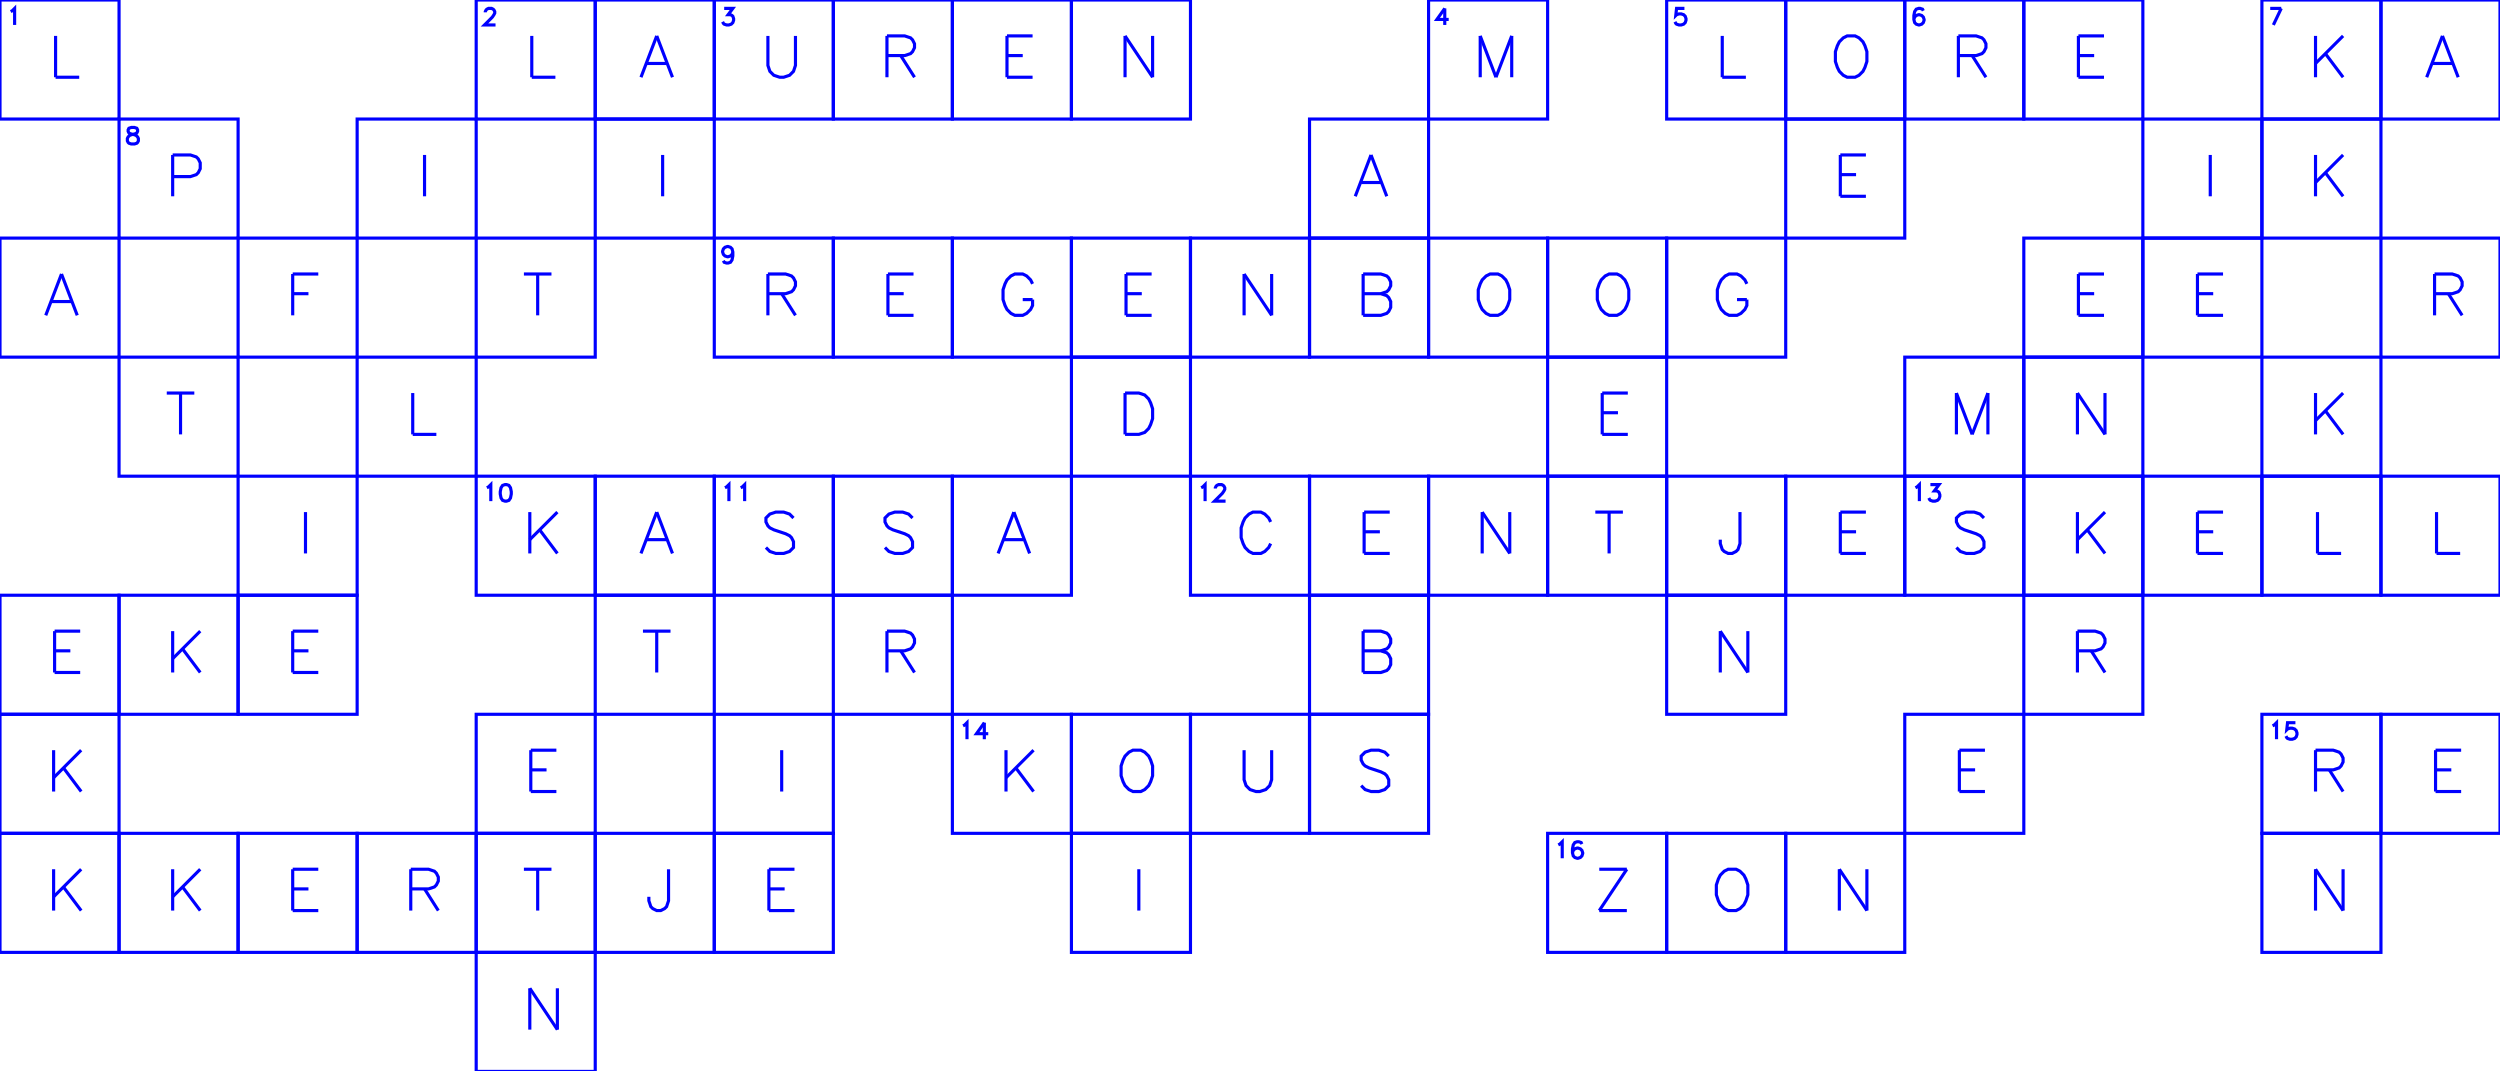 <?xml version="1.0" encoding="utf-8" ?>
<svg xmlns="http://www.w3.org/2000/svg" xmlns:cc="http://creativecommons.org/ns" xmlns:dc="http://purl.org/dc/elements/1.1/" xmlns:ev="http://www.w3.org/2001/xml-events" xmlns:inkscape="http://www.inkscape.org/namespaces/inkscape" xmlns:rdf="http://www.w3.org/1999/02/22-rdf-syntax-ns" xmlns:sodipodi="http://sodipodi.sourceforge.net/DTD/sodipodi-0.dtd" xmlns:xlink="http://www.w3.org/1999/xlink" baseProfile="tiny" height="9.0cm" version="1.2" viewBox="0 0 793.701 340.157" width="21.0cm">
  <defs/>
  <g fill="none" id="layer1" inkscape:groupmode="layer" inkscape:label="1" stroke="#0000ff" style="display:inline">
    <polygon points="0.0,0.0 0.0,37.795 37.795,37.795 37.795,0.0"/>
    <polyline points="3.39,3.669 3.89,3.419 4.64,2.669 4.64,7.919"/>
    <line x1="17.648" x2="17.648" y1="11.398" y2="24.523"/>
    <line x1="17.648" x2="25.148" y1="24.523" y2="24.523"/>
    <polygon points="37.795,0.0 37.795,0.0 37.795,0.0 37.795,0.0"/>
    <polygon points="75.591,0.0 75.591,0.0 75.591,0.0 75.591,0.0"/>
    <polygon points="113.386,0.0 113.386,0.0 113.386,0.0 113.386,0.0"/>
    <polygon points="151.181,0.0 151.181,37.795 188.976,37.795 188.976,0.0"/>
    <polyline points="154.071,3.919 154.071,3.669 154.321,3.169 154.571,2.919 155.071,2.669 156.071,2.669 156.571,2.919 156.821,3.169 157.071,3.669 157.071,4.169 156.821,4.669 156.321,5.419 153.821,7.919 157.321,7.919"/>
    <line x1="168.829" x2="168.829" y1="11.398" y2="24.523"/>
    <line x1="168.829" x2="176.329" y1="24.523" y2="24.523"/>
    <polygon points="188.976,0.0 188.976,37.795 226.772,37.795 226.772,0.0"/>
    <line x1="208.499" x2="203.499" y1="11.398" y2="24.523"/>
    <line x1="208.499" x2="213.499" y1="11.398" y2="24.523"/>
    <line x1="205.374" x2="211.624" y1="20.148" y2="20.148"/>
    <polygon points="226.772,0.0 226.772,37.795 264.567,37.795 264.567,0.0"/>
    <polyline points="229.911,2.669 232.661,2.669 231.161,4.669 231.911,4.669 232.411,4.919 232.661,5.169 232.911,5.919 232.911,6.419 232.661,7.169 232.161,7.669 231.411,7.919 230.661,7.919 229.911,7.669 229.661,7.419 229.411,6.919"/>
    <polyline points="243.794,11.398 243.794,20.773 244.419,22.648 245.669,23.898 247.544,24.523 248.794,24.523 250.669,23.898 251.919,22.648 252.544,20.773 252.544,11.398"/>
    <polygon points="264.567,0.0 264.567,37.795 302.362,37.795 302.362,0.0"/>
    <line x1="281.59" x2="281.59" y1="11.398" y2="24.523"/>
    <polyline points="281.59,11.398 287.215,11.398 289.09,12.023 289.715,12.648 290.34,13.898 290.34,15.148 289.715,16.398 289.09,17.023 287.215,17.648 281.59,17.648"/>
    <line x1="285.965" x2="290.34" y1="17.648" y2="24.523"/>
    <polygon points="302.362,0.0 302.362,37.795 340.158,37.795 340.158,0.0"/>
    <line x1="319.697" x2="319.697" y1="11.398" y2="24.523"/>
    <line x1="319.697" x2="327.822" y1="11.398" y2="11.398"/>
    <line x1="319.697" x2="324.697" y1="17.648" y2="17.648"/>
    <line x1="319.697" x2="327.822" y1="24.523" y2="24.523"/>
    <polygon points="340.158,0.0 340.158,37.795 377.953,37.795 377.953,0.0"/>
    <line x1="357.18" x2="357.18" y1="11.398" y2="24.523"/>
    <line x1="357.18" x2="365.93" y1="11.398" y2="24.523"/>
    <line x1="365.93" x2="365.93" y1="11.398" y2="24.523"/>
    <polygon points="377.953,0.0 377.953,0.0 377.953,0.0 377.953,0.0"/>
    <polygon points="415.748,0.0 415.748,0.0 415.748,0.0 415.748,0.0"/>
    <polygon points="453.543,0.0 453.543,37.795 491.339,37.795 491.339,0.0"/>
    <polyline points="458.683,2.669 456.183,6.169 459.933,6.169"/>
    <line x1="458.683" x2="458.683" y1="2.669" y2="7.919"/>
    <line x1="469.941" x2="469.941" y1="11.398" y2="24.523"/>
    <line x1="469.941" x2="474.941" y1="11.398" y2="24.523"/>
    <line x1="479.941" x2="474.941" y1="11.398" y2="24.523"/>
    <line x1="479.941" x2="479.941" y1="11.398" y2="24.523"/>
    <polygon points="491.339,0.0 491.339,0.0 491.339,0.0 491.339,0.0"/>
    <polygon points="529.134,0.0 529.134,37.795 566.929,37.795 566.929,0.0"/>
    <polyline points="534.774,2.669 532.274,2.669 532.024,4.919 532.274,4.669 533.024,4.419 533.774,4.419 534.524,4.669 535.024,5.169 535.274,5.919 535.274,6.419 535.024,7.169 534.524,7.669 533.774,7.919 533.024,7.919 532.274,7.669 532.024,7.419 531.774,6.919"/>
    <line x1="546.782" x2="546.782" y1="11.398" y2="24.523"/>
    <line x1="546.782" x2="554.282" y1="24.523" y2="24.523"/>
    <polygon points="566.929,0.0 566.929,37.795 604.724,37.795 604.724,0.0"/>
    <polygon points="586.452,11.398 585.202,12.023 583.952,13.273 583.327,14.523 582.702,16.398 582.702,19.523 583.327,21.398 583.952,22.648 585.202,23.898 586.452,24.523 588.952,24.523 590.202,23.898 591.452,22.648 592.077,21.398 592.702,19.523 592.702,16.398 592.077,14.523 591.452,13.273 590.202,12.023 588.952,11.398"/>
    <polygon points="604.724,0.0 604.724,37.795 642.52,37.795 642.52,0.0"/>
    <polyline points="610.614,3.419 610.364,2.919 609.614,2.669 609.114,2.669 608.364,2.919 607.864,3.669 607.614,4.919 607.614,6.169 607.864,7.169 608.364,7.669 609.114,7.919 609.364,7.919 610.114,7.669 610.614,7.169 610.864,6.419 610.864,6.169 610.614,5.419 610.114,4.919 609.364,4.669 609.114,4.669 608.364,4.919 607.864,5.419 607.614,6.169"/>
    <line x1="621.747" x2="621.747" y1="11.398" y2="24.523"/>
    <polyline points="621.747,11.398 627.372,11.398 629.247,12.023 629.872,12.648 630.497,13.898 630.497,15.148 629.872,16.398 629.247,17.023 627.372,17.648 621.747,17.648"/>
    <line x1="626.122" x2="630.497" y1="17.648" y2="24.523"/>
    <polygon points="642.52,0.0 642.52,37.795 680.315,37.795 680.315,0.0"/>
    <line x1="659.855" x2="659.855" y1="11.398" y2="24.523"/>
    <line x1="659.855" x2="667.98" y1="11.398" y2="11.398"/>
    <line x1="659.855" x2="664.855" y1="17.648" y2="17.648"/>
    <line x1="659.855" x2="667.98" y1="24.523" y2="24.523"/>
    <polygon points="680.315,0.0 680.315,0.0 680.315,0.0 680.315,0.0"/>
    <polygon points="718.11,0.0 718.11,37.795 755.905,37.795 755.905,0.0"/>
    <line x1="724.25" x2="721.75" y1="2.669" y2="7.919"/>
    <line x1="720.75" x2="724.25" y1="2.669" y2="2.669"/>
    <line x1="735.133" x2="735.133" y1="11.398" y2="24.523"/>
    <line x1="743.883" x2="735.133" y1="11.398" y2="20.148"/>
    <line x1="738.258" x2="743.883" y1="17.023" y2="24.523"/>
    <polygon points="755.905,0.0 755.905,37.795 793.701,37.795 793.701,0.0"/>
    <line x1="775.428" x2="770.428" y1="11.398" y2="24.523"/>
    <line x1="775.428" x2="780.428" y1="11.398" y2="24.523"/>
    <line x1="772.303" x2="778.553" y1="20.148" y2="20.148"/>
    <polygon points="0.0,37.795 0.0,37.795 0.0,37.795 0.0,37.795"/>
    <polygon points="37.795,37.795 37.795,75.591 75.591,75.591 75.591,37.795"/>
    <polygon points="41.685,40.465 40.935,40.715 40.685,41.215 40.685,41.715 40.935,42.215 41.435,42.465 42.435,42.715 43.185,42.965 43.685,43.465 43.935,43.965 43.935,44.715 43.685,45.215 43.435,45.465 42.685,45.715 41.685,45.715 40.935,45.465 40.685,45.215 40.435,44.715 40.435,43.965 40.685,43.465 41.185,42.965 41.935,42.715 42.935,42.465 43.435,42.215 43.685,41.715 43.685,41.215 43.435,40.715 42.685,40.465"/>
    <line x1="54.818" x2="54.818" y1="49.193" y2="62.318"/>
    <polyline points="54.818,49.193 60.443,49.193 62.318,49.818 62.943,50.443 63.568,51.693 63.568,53.568 62.943,54.818 62.318,55.443 60.443,56.068 54.818,56.068"/>
    <polygon points="75.591,37.795 75.591,37.795 75.591,37.795 75.591,37.795"/>
    <polygon points="113.386,37.795 113.386,75.591 151.181,75.591 151.181,37.795"/>
    <line x1="134.784" x2="134.784" y1="49.193" y2="62.318"/>
    <polygon points="151.181,37.795 151.181,37.795 151.181,37.795 151.181,37.795"/>
    <polygon points="188.976,37.795 188.976,75.591 226.772,75.591 226.772,37.795"/>
    <line x1="210.374" x2="210.374" y1="49.193" y2="62.318"/>
    <polygon points="226.772,37.795 226.772,37.795 226.772,37.795 226.772,37.795"/>
    <polygon points="264.567,37.795 264.567,37.795 264.567,37.795 264.567,37.795"/>
    <polygon points="302.362,37.795 302.362,37.795 302.362,37.795 302.362,37.795"/>
    <polygon points="340.158,37.795 340.158,37.795 340.158,37.795 340.158,37.795"/>
    <polygon points="377.953,37.795 377.953,37.795 377.953,37.795 377.953,37.795"/>
    <polygon points="415.748,37.795 415.748,75.591 453.543,75.591 453.543,37.795"/>
    <line x1="435.271" x2="430.271" y1="49.193" y2="62.318"/>
    <line x1="435.271" x2="440.271" y1="49.193" y2="62.318"/>
    <line x1="432.146" x2="438.396" y1="57.943" y2="57.943"/>
    <polygon points="453.543,37.795 453.543,37.795 453.543,37.795 453.543,37.795"/>
    <polygon points="491.339,37.795 491.339,37.795 491.339,37.795 491.339,37.795"/>
    <polygon points="529.134,37.795 529.134,37.795 529.134,37.795 529.134,37.795"/>
    <polygon points="566.929,37.795 566.929,75.591 604.724,75.591 604.724,37.795"/>
    <line x1="584.264" x2="584.264" y1="49.193" y2="62.318"/>
    <line x1="584.264" x2="592.389" y1="49.193" y2="49.193"/>
    <line x1="584.264" x2="589.264" y1="55.443" y2="55.443"/>
    <line x1="584.264" x2="592.389" y1="62.318" y2="62.318"/>
    <polygon points="604.724,37.795 604.724,37.795 604.724,37.795 604.724,37.795"/>
    <polygon points="642.52,37.795 642.52,37.795 642.52,37.795 642.52,37.795"/>
    <polygon points="680.315,37.795 680.315,75.591 718.11,75.591 718.11,37.795"/>
    <line x1="701.713" x2="701.713" y1="49.193" y2="62.318"/>
    <polygon points="718.11,37.795 718.11,75.591 755.905,75.591 755.905,37.795"/>
    <line x1="735.133" x2="735.133" y1="49.193" y2="62.318"/>
    <line x1="743.883" x2="735.133" y1="49.193" y2="57.943"/>
    <line x1="738.258" x2="743.883" y1="54.818" y2="62.318"/>
    <polygon points="755.905,37.795 755.905,37.795 755.905,37.795 755.905,37.795"/>
    <polygon points="0.0,75.591 0.0,113.386 37.795,113.386 37.795,75.591"/>
    <line x1="19.523" x2="14.523" y1="86.988" y2="100.113"/>
    <line x1="19.523" x2="24.523" y1="86.988" y2="100.113"/>
    <line x1="16.398" x2="22.648" y1="95.738" y2="95.738"/>
    <polygon points="37.795,75.591 37.795,75.591 37.795,75.591 37.795,75.591"/>
    <polygon points="75.591,75.591 75.591,113.386 113.386,113.386 113.386,75.591"/>
    <line x1="92.926" x2="92.926" y1="86.988" y2="100.113"/>
    <line x1="92.926" x2="101.051" y1="86.988" y2="86.988"/>
    <line x1="92.926" x2="97.926" y1="93.238" y2="93.238"/>
    <polygon points="113.386,75.591 113.386,75.591 113.386,75.591 113.386,75.591"/>
    <polygon points="151.181,75.591 151.181,113.386 188.976,113.386 188.976,75.591"/>
    <line x1="170.704" x2="170.704" y1="86.988" y2="100.113"/>
    <line x1="166.329" x2="175.079" y1="86.988" y2="86.988"/>
    <polygon points="188.976,75.591 188.976,75.591 188.976,75.591 188.976,75.591"/>
    <polygon points="226.772,75.591 226.772,113.386 264.567,113.386 264.567,75.591"/>
    <polyline points="232.661,80.01 232.411,80.76 231.911,81.26 231.161,81.51 230.911,81.51 230.161,81.26 229.661,80.76 229.411,80.01 229.411,79.76 229.661,79.01 230.161,78.51 230.911,78.26 231.161,78.26 231.911,78.51 232.411,79.01 232.661,80.01 232.661,81.26 232.411,82.51 231.911,83.26 231.161,83.51 230.661,83.51 229.911,83.26 229.661,82.76"/>
    <line x1="243.794" x2="243.794" y1="86.988" y2="100.113"/>
    <polyline points="243.794,86.988 249.419,86.988 251.294,87.613 251.919,88.238 252.544,89.488 252.544,90.738 251.919,91.988 251.294,92.613 249.419,93.238 243.794,93.238"/>
    <line x1="248.169" x2="252.544" y1="93.238" y2="100.113"/>
    <polygon points="264.567,75.591 264.567,113.386 302.362,113.386 302.362,75.591"/>
    <line x1="281.902" x2="281.902" y1="86.988" y2="100.113"/>
    <line x1="281.902" x2="290.027" y1="86.988" y2="86.988"/>
    <line x1="281.902" x2="286.902" y1="93.238" y2="93.238"/>
    <line x1="281.902" x2="290.027" y1="100.113" y2="100.113"/>
    <polygon points="302.362,75.591 302.362,113.386 340.158,113.386 340.158,75.591"/>
    <polyline points="327.822,90.113 327.197,88.863 325.947,87.613 324.697,86.988 322.197,86.988 320.947,87.613 319.697,88.863 319.072,90.113 318.447,91.988 318.447,95.113 319.072,96.988 319.697,98.238 320.947,99.488 322.197,100.113 324.697,100.113 325.947,99.488 327.197,98.238 327.822,96.988 327.822,95.113"/>
    <line x1="324.697" x2="327.822" y1="95.113" y2="95.113"/>
    <polygon points="340.158,75.591 340.158,113.386 377.953,113.386 377.953,75.591"/>
    <line x1="357.493" x2="357.493" y1="86.988" y2="100.113"/>
    <line x1="357.493" x2="365.618" y1="86.988" y2="86.988"/>
    <line x1="357.493" x2="362.493" y1="93.238" y2="93.238"/>
    <line x1="357.493" x2="365.618" y1="100.113" y2="100.113"/>
    <polygon points="377.953,75.591 377.953,113.386 415.748,113.386 415.748,75.591"/>
    <line x1="394.975" x2="394.975" y1="86.988" y2="100.113"/>
    <line x1="394.975" x2="403.725" y1="86.988" y2="100.113"/>
    <line x1="403.725" x2="403.725" y1="86.988" y2="100.113"/>
    <polygon points="415.748,75.591 415.748,113.386 453.543,113.386 453.543,75.591"/>
    <line x1="432.771" x2="432.771" y1="86.988" y2="100.113"/>
    <polyline points="432.771,86.988 438.396,86.988 440.271,87.613 440.896,88.238 441.521,89.488 441.521,90.738 440.896,91.988 440.271,92.613 438.396,93.238"/>
    <polyline points="432.771,93.238 438.396,93.238 440.271,93.863 440.896,94.488 441.521,95.738 441.521,97.613 440.896,98.863 440.271,99.488 438.396,100.113 432.771,100.113"/>
    <polygon points="453.543,75.591 453.543,113.386 491.339,113.386 491.339,75.591"/>
    <polygon points="473.066,86.988 471.816,87.613 470.566,88.863 469.941,90.113 469.316,91.988 469.316,95.113 469.941,96.988 470.566,98.238 471.816,99.488 473.066,100.113 475.566,100.113 476.816,99.488 478.066,98.238 478.691,96.988 479.316,95.113 479.316,91.988 478.691,90.113 478.066,88.863 476.816,87.613 475.566,86.988"/>
    <polygon points="491.339,75.591 491.339,113.386 529.134,113.386 529.134,75.591"/>
    <polygon points="510.861,86.988 509.611,87.613 508.361,88.863 507.736,90.113 507.111,91.988 507.111,95.113 507.736,96.988 508.361,98.238 509.611,99.488 510.861,100.113 513.361,100.113 514.611,99.488 515.861,98.238 516.486,96.988 517.111,95.113 517.111,91.988 516.486,90.113 515.861,88.863 514.611,87.613 513.361,86.988"/>
    <polygon points="529.134,75.591 529.134,113.386 566.929,113.386 566.929,75.591"/>
    <polyline points="554.594,90.113 553.969,88.863 552.719,87.613 551.469,86.988 548.969,86.988 547.719,87.613 546.469,88.863 545.844,90.113 545.219,91.988 545.219,95.113 545.844,96.988 546.469,98.238 547.719,99.488 548.969,100.113 551.469,100.113 552.719,99.488 553.969,98.238 554.594,96.988 554.594,95.113"/>
    <line x1="551.469" x2="554.594" y1="95.113" y2="95.113"/>
    <polygon points="566.929,75.591 566.929,75.591 566.929,75.591 566.929,75.591"/>
    <polygon points="604.724,75.591 604.724,75.591 604.724,75.591 604.724,75.591"/>
    <polygon points="642.52,75.591 642.52,113.386 680.315,113.386 680.315,75.591"/>
    <line x1="659.855" x2="659.855" y1="86.988" y2="100.113"/>
    <line x1="659.855" x2="667.98" y1="86.988" y2="86.988"/>
    <line x1="659.855" x2="664.855" y1="93.238" y2="93.238"/>
    <line x1="659.855" x2="667.98" y1="100.113" y2="100.113"/>
    <polygon points="680.315,75.591 680.315,113.386 718.11,113.386 718.11,75.591"/>
    <line x1="697.65" x2="697.65" y1="86.988" y2="100.113"/>
    <line x1="697.65" x2="705.775" y1="86.988" y2="86.988"/>
    <line x1="697.65" x2="702.65" y1="93.238" y2="93.238"/>
    <line x1="697.65" x2="705.775" y1="100.113" y2="100.113"/>
    <polygon points="718.11,75.591 718.11,75.591 718.11,75.591 718.11,75.591"/>
    <polygon points="755.905,75.591 755.905,113.386 793.701,113.386 793.701,75.591"/>
    <line x1="772.928" x2="772.928" y1="86.988" y2="100.113"/>
    <polyline points="772.928,86.988 778.553,86.988 780.428,87.613 781.053,88.238 781.678,89.488 781.678,90.738 781.053,91.988 780.428,92.613 778.553,93.238 772.928,93.238"/>
    <line x1="777.303" x2="781.678" y1="93.238" y2="100.113"/>
    <polygon points="0.0,113.386 0.0,113.386 0.0,113.386 0.0,113.386"/>
    <polygon points="37.795,113.386 37.795,151.181 75.591,151.181 75.591,113.386"/>
    <line x1="57.318" x2="57.318" y1="124.784" y2="137.909"/>
    <line x1="52.943" x2="61.693" y1="124.784" y2="124.784"/>
    <polygon points="75.591,113.386 75.591,113.386 75.591,113.386 75.591,113.386"/>
    <polygon points="113.386,113.386 113.386,151.181 151.181,151.181 151.181,113.386"/>
    <line x1="131.034" x2="131.034" y1="124.784" y2="137.909"/>
    <line x1="131.034" x2="138.534" y1="137.909" y2="137.909"/>
    <polygon points="151.181,113.386 151.181,113.386 151.181,113.386 151.181,113.386"/>
    <polygon points="188.976,113.386 188.976,113.386 188.976,113.386 188.976,113.386"/>
    <polygon points="226.772,113.386 226.772,113.386 226.772,113.386 226.772,113.386"/>
    <polygon points="264.567,113.386 264.567,113.386 264.567,113.386 264.567,113.386"/>
    <polygon points="302.362,113.386 302.362,113.386 302.362,113.386 302.362,113.386"/>
    <polygon points="340.158,113.386 340.158,151.181 377.953,151.181 377.953,113.386"/>
    <line x1="357.18" x2="357.18" y1="124.784" y2="137.909"/>
    <polyline points="357.18,124.784 361.555,124.784 363.43,125.409 364.68,126.659 365.305,127.909 365.93,129.784 365.93,132.909 365.305,134.784 364.68,136.034 363.43,137.284 361.555,137.909 357.18,137.909"/>
    <polygon points="377.953,113.386 377.953,113.386 377.953,113.386 377.953,113.386"/>
    <polygon points="415.748,113.386 415.748,113.386 415.748,113.386 415.748,113.386"/>
    <polygon points="453.543,113.386 453.543,113.386 453.543,113.386 453.543,113.386"/>
    <polygon points="491.339,113.386 491.339,151.181 529.134,151.181 529.134,113.386"/>
    <line x1="508.674" x2="508.674" y1="124.784" y2="137.909"/>
    <line x1="508.674" x2="516.799" y1="124.784" y2="124.784"/>
    <line x1="508.674" x2="513.674" y1="131.034" y2="131.034"/>
    <line x1="508.674" x2="516.799" y1="137.909" y2="137.909"/>
    <polygon points="529.134,113.386 529.134,113.386 529.134,113.386 529.134,113.386"/>
    <polygon points="566.929,113.386 566.929,113.386 566.929,113.386 566.929,113.386"/>
    <polygon points="604.724,113.386 604.724,151.181 642.52,151.181 642.52,113.386"/>
    <line x1="621.122" x2="621.122" y1="124.784" y2="137.909"/>
    <line x1="621.122" x2="626.122" y1="124.784" y2="137.909"/>
    <line x1="631.122" x2="626.122" y1="124.784" y2="137.909"/>
    <line x1="631.122" x2="631.122" y1="124.784" y2="137.909"/>
    <polygon points="642.52,113.386 642.52,151.181 680.315,151.181 680.315,113.386"/>
    <line x1="659.542" x2="659.542" y1="124.784" y2="137.909"/>
    <line x1="659.542" x2="668.292" y1="124.784" y2="137.909"/>
    <line x1="668.292" x2="668.292" y1="124.784" y2="137.909"/>
    <polygon points="680.315,113.386 680.315,113.386 680.315,113.386 680.315,113.386"/>
    <polygon points="718.11,113.386 718.11,151.181 755.905,151.181 755.905,113.386"/>
    <line x1="735.133" x2="735.133" y1="124.784" y2="137.909"/>
    <line x1="743.883" x2="735.133" y1="124.784" y2="133.534"/>
    <line x1="738.258" x2="743.883" y1="130.409" y2="137.909"/>
    <polygon points="755.905,113.386 755.905,113.386 755.905,113.386 755.905,113.386"/>
    <polygon points="0.0,151.181 0.0,151.181 0.0,151.181 0.0,151.181"/>
    <polygon points="37.795,151.181 37.795,151.181 37.795,151.181 37.795,151.181"/>
    <polygon points="75.591,151.181 75.591,188.976 113.386,188.976 113.386,151.181"/>
    <line x1="96.988" x2="96.988" y1="162.579" y2="175.704"/>
    <polygon points="113.386,151.181 113.386,151.181 113.386,151.181 113.386,151.181"/>
    <polygon points="151.181,151.181 151.181,188.976 188.976,188.976 188.976,151.181"/>
    <polyline points="154.571,154.85 155.071,154.6 155.821,153.85 155.821,159.1"/>
    <polygon points="160.321,153.85 159.571,154.1 159.071,154.85 158.821,156.1 158.821,156.85 159.071,158.1 159.571,158.85 160.321,159.1 160.821,159.1 161.571,158.85 162.071,158.1 162.321,156.85 162.321,156.1 162.071,154.85 161.571,154.1 160.821,153.85"/>
    <line x1="168.204" x2="168.204" y1="162.579" y2="175.704"/>
    <line x1="176.954" x2="168.204" y1="162.579" y2="171.329"/>
    <line x1="171.329" x2="176.954" y1="168.204" y2="175.704"/>
    <polygon points="188.976,151.181 188.976,188.976 226.772,188.976 226.772,151.181"/>
    <line x1="208.499" x2="203.499" y1="162.579" y2="175.704"/>
    <line x1="208.499" x2="213.499" y1="162.579" y2="175.704"/>
    <line x1="205.374" x2="211.624" y1="171.329" y2="171.329"/>
    <polygon points="226.772,151.181 226.772,188.976 264.567,188.976 264.567,151.181"/>
    <polyline points="230.161,154.85 230.661,154.6 231.411,153.85 231.411,159.1"/>
    <polyline points="235.161,154.85 235.661,154.6 236.411,153.85 236.411,159.1"/>
    <polyline points="251.919,164.454 250.669,163.204 248.794,162.579 246.294,162.579 244.419,163.204 243.169,164.454 243.169,165.704 243.794,166.954 244.419,167.579 245.669,168.204 249.419,169.454 250.669,170.079 251.294,170.704 251.919,171.954 251.919,173.829 250.669,175.079 248.794,175.704 246.294,175.704 244.419,175.079 243.169,173.829"/>
    <polygon points="264.567,151.181 264.567,188.976 302.362,188.976 302.362,151.181"/>
    <polyline points="289.715,164.454 288.465,163.204 286.59,162.579 284.09,162.579 282.215,163.204 280.965,164.454 280.965,165.704 281.59,166.954 282.215,167.579 283.465,168.204 287.215,169.454 288.465,170.079 289.09,170.704 289.715,171.954 289.715,173.829 288.465,175.079 286.59,175.704 284.09,175.704 282.215,175.079 280.965,173.829"/>
    <polygon points="302.362,151.181 302.362,188.976 340.158,188.976 340.158,151.181"/>
    <line x1="321.885" x2="316.885" y1="162.579" y2="175.704"/>
    <line x1="321.885" x2="326.885" y1="162.579" y2="175.704"/>
    <line x1="318.76" x2="325.01" y1="171.329" y2="171.329"/>
    <polygon points="340.158,151.181 340.158,151.181 340.158,151.181 340.158,151.181"/>
    <polygon points="377.953,151.181 377.953,188.976 415.748,188.976 415.748,151.181"/>
    <polyline points="381.342,154.85 381.842,154.6 382.592,153.85 382.592,159.1"/>
    <polyline points="385.842,155.1 385.842,154.85 386.092,154.35 386.342,154.1 386.842,153.85 387.842,153.85 388.342,154.1 388.592,154.35 388.842,154.85 388.842,155.35 388.592,155.85 388.092,156.6 385.592,159.1 389.092,159.1"/>
    <polyline points="403.413,165.704 402.788,164.454 401.538,163.204 400.288,162.579 397.788,162.579 396.538,163.204 395.288,164.454 394.663,165.704 394.038,167.579 394.038,170.704 394.663,172.579 395.288,173.829 396.538,175.079 397.788,175.704 400.288,175.704 401.538,175.079 402.788,173.829 403.413,172.579"/>
    <polygon points="415.748,151.181 415.748,188.976 453.543,188.976 453.543,151.181"/>
    <line x1="433.083" x2="433.083" y1="162.579" y2="175.704"/>
    <line x1="433.083" x2="441.208" y1="162.579" y2="162.579"/>
    <line x1="433.083" x2="438.083" y1="168.829" y2="168.829"/>
    <line x1="433.083" x2="441.208" y1="175.704" y2="175.704"/>
    <polygon points="453.543,151.181 453.543,188.976 491.339,188.976 491.339,151.181"/>
    <line x1="470.566" x2="470.566" y1="162.579" y2="175.704"/>
    <line x1="470.566" x2="479.316" y1="162.579" y2="175.704"/>
    <line x1="479.316" x2="479.316" y1="162.579" y2="175.704"/>
    <polygon points="491.339,151.181 491.339,188.976 529.134,188.976 529.134,151.181"/>
    <line x1="510.861" x2="510.861" y1="162.579" y2="175.704"/>
    <line x1="506.486" x2="515.236" y1="162.579" y2="162.579"/>
    <polygon points="529.134,151.181 529.134,188.976 566.929,188.976 566.929,151.181"/>
    <polyline points="552.407,162.579 552.407,172.579 551.782,174.454 551.157,175.079 549.907,175.704 548.657,175.704 547.407,175.079 546.782,174.454 546.157,172.579 546.157,171.329"/>
    <polygon points="566.929,151.181 566.929,188.976 604.724,188.976 604.724,151.181"/>
    <line x1="584.264" x2="584.264" y1="162.579" y2="175.704"/>
    <line x1="584.264" x2="592.389" y1="162.579" y2="162.579"/>
    <line x1="584.264" x2="589.264" y1="168.829" y2="168.829"/>
    <line x1="584.264" x2="592.389" y1="175.704" y2="175.704"/>
    <polygon points="604.724,151.181 604.724,188.976 642.52,188.976 642.52,151.181"/>
    <polyline points="608.114,154.85 608.614,154.6 609.364,153.85 609.364,159.1"/>
    <polyline points="612.864,153.85 615.614,153.85 614.114,155.85 614.864,155.85 615.364,156.1 615.614,156.35 615.864,157.1 615.864,157.6 615.614,158.35 615.114,158.85 614.364,159.1 613.614,159.1 612.864,158.85 612.614,158.6 612.364,158.1"/>
    <polyline points="629.872,164.454 628.622,163.204 626.747,162.579 624.247,162.579 622.372,163.204 621.122,164.454 621.122,165.704 621.747,166.954 622.372,167.579 623.622,168.204 627.372,169.454 628.622,170.079 629.247,170.704 629.872,171.954 629.872,173.829 628.622,175.079 626.747,175.704 624.247,175.704 622.372,175.079 621.122,173.829"/>
    <polygon points="642.52,151.181 642.52,188.976 680.315,188.976 680.315,151.181"/>
    <line x1="659.542" x2="659.542" y1="162.579" y2="175.704"/>
    <line x1="668.292" x2="659.542" y1="162.579" y2="171.329"/>
    <line x1="662.667" x2="668.292" y1="168.204" y2="175.704"/>
    <polygon points="680.315,151.181 680.315,188.976 718.11,188.976 718.11,151.181"/>
    <line x1="697.65" x2="697.65" y1="162.579" y2="175.704"/>
    <line x1="697.65" x2="705.775" y1="162.579" y2="162.579"/>
    <line x1="697.65" x2="702.65" y1="168.829" y2="168.829"/>
    <line x1="697.65" x2="705.775" y1="175.704" y2="175.704"/>
    <polygon points="718.11,151.181 718.11,188.976 755.905,188.976 755.905,151.181"/>
    <line x1="735.758" x2="735.758" y1="162.579" y2="175.704"/>
    <line x1="735.758" x2="743.258" y1="175.704" y2="175.704"/>
    <polygon points="755.905,151.181 755.905,188.976 793.701,188.976 793.701,151.181"/>
    <line x1="773.553" x2="773.553" y1="162.579" y2="175.704"/>
    <line x1="773.553" x2="781.053" y1="175.704" y2="175.704"/>
    <polygon points="0.0,188.976 0.0,226.772 37.795,226.772 37.795,188.976"/>
    <line x1="17.335" x2="17.335" y1="200.374" y2="213.499"/>
    <line x1="17.335" x2="25.46" y1="200.374" y2="200.374"/>
    <line x1="17.335" x2="22.335" y1="206.624" y2="206.624"/>
    <line x1="17.335" x2="25.46" y1="213.499" y2="213.499"/>
    <polygon points="37.795,188.976 37.795,226.772 75.591,226.772 75.591,188.976"/>
    <line x1="54.818" x2="54.818" y1="200.374" y2="213.499"/>
    <line x1="63.568" x2="54.818" y1="200.374" y2="209.124"/>
    <line x1="57.943" x2="63.568" y1="205.999" y2="213.499"/>
    <polygon points="75.591,188.976 75.591,226.772 113.386,226.772 113.386,188.976"/>
    <line x1="92.926" x2="92.926" y1="200.374" y2="213.499"/>
    <line x1="92.926" x2="101.051" y1="200.374" y2="200.374"/>
    <line x1="92.926" x2="97.926" y1="206.624" y2="206.624"/>
    <line x1="92.926" x2="101.051" y1="213.499" y2="213.499"/>
    <polygon points="113.386,188.976 113.386,188.976 113.386,188.976 113.386,188.976"/>
    <polygon points="151.181,188.976 151.181,188.976 151.181,188.976 151.181,188.976"/>
    <polygon points="188.976,188.976 188.976,226.772 226.772,226.772 226.772,188.976"/>
    <line x1="208.499" x2="208.499" y1="200.374" y2="213.499"/>
    <line x1="204.124" x2="212.874" y1="200.374" y2="200.374"/>
    <polygon points="226.772,188.976 226.772,188.976 226.772,188.976 226.772,188.976"/>
    <polygon points="264.567,188.976 264.567,226.772 302.362,226.772 302.362,188.976"/>
    <line x1="281.59" x2="281.59" y1="200.374" y2="213.499"/>
    <polyline points="281.59,200.374 287.215,200.374 289.09,200.999 289.715,201.624 290.34,202.874 290.34,204.124 289.715,205.374 289.09,205.999 287.215,206.624 281.59,206.624"/>
    <line x1="285.965" x2="290.34" y1="206.624" y2="213.499"/>
    <polygon points="302.362,188.976 302.362,188.976 302.362,188.976 302.362,188.976"/>
    <polygon points="340.158,188.976 340.158,188.976 340.158,188.976 340.158,188.976"/>
    <polygon points="377.953,188.976 377.953,188.976 377.953,188.976 377.953,188.976"/>
    <polygon points="415.748,188.976 415.748,226.772 453.543,226.772 453.543,188.976"/>
    <line x1="432.771" x2="432.771" y1="200.374" y2="213.499"/>
    <polyline points="432.771,200.374 438.396,200.374 440.271,200.999 440.896,201.624 441.521,202.874 441.521,204.124 440.896,205.374 440.271,205.999 438.396,206.624"/>
    <polyline points="432.771,206.624 438.396,206.624 440.271,207.249 440.896,207.874 441.521,209.124 441.521,210.999 440.896,212.249 440.271,212.874 438.396,213.499 432.771,213.499"/>
    <polygon points="453.543,188.976 453.543,188.976 453.543,188.976 453.543,188.976"/>
    <polygon points="491.339,188.976 491.339,188.976 491.339,188.976 491.339,188.976"/>
    <polygon points="529.134,188.976 529.134,226.772 566.929,226.772 566.929,188.976"/>
    <line x1="546.157" x2="546.157" y1="200.374" y2="213.499"/>
    <line x1="546.157" x2="554.907" y1="200.374" y2="213.499"/>
    <line x1="554.907" x2="554.907" y1="200.374" y2="213.499"/>
    <polygon points="566.929,188.976 566.929,188.976 566.929,188.976 566.929,188.976"/>
    <polygon points="604.724,188.976 604.724,188.976 604.724,188.976 604.724,188.976"/>
    <polygon points="642.52,188.976 642.52,226.772 680.315,226.772 680.315,188.976"/>
    <line x1="659.542" x2="659.542" y1="200.374" y2="213.499"/>
    <polyline points="659.542,200.374 665.167,200.374 667.042,200.999 667.667,201.624 668.292,202.874 668.292,204.124 667.667,205.374 667.042,205.999 665.167,206.624 659.542,206.624"/>
    <line x1="663.917" x2="668.292" y1="206.624" y2="213.499"/>
    <polygon points="680.315,188.976 680.315,188.976 680.315,188.976 680.315,188.976"/>
    <polygon points="718.11,188.976 718.11,188.976 718.11,188.976 718.11,188.976"/>
    <polygon points="755.905,188.976 755.905,188.976 755.905,188.976 755.905,188.976"/>
    <polygon points="0.0,226.772 0.0,264.567 37.795,264.567 37.795,226.772"/>
    <line x1="17.023" x2="17.023" y1="238.169" y2="251.294"/>
    <line x1="25.773" x2="17.023" y1="238.169" y2="246.919"/>
    <line x1="20.148" x2="25.773" y1="243.794" y2="251.294"/>
    <polygon points="37.795,226.772 37.795,226.772 37.795,226.772 37.795,226.772"/>
    <polygon points="75.591,226.772 75.591,226.772 75.591,226.772 75.591,226.772"/>
    <polygon points="113.386,226.772 113.386,226.772 113.386,226.772 113.386,226.772"/>
    <polygon points="151.181,226.772 151.181,264.567 188.976,264.567 188.976,226.772"/>
    <line x1="168.516" x2="168.516" y1="238.169" y2="251.294"/>
    <line x1="168.516" x2="176.641" y1="238.169" y2="238.169"/>
    <line x1="168.516" x2="173.516" y1="244.419" y2="244.419"/>
    <line x1="168.516" x2="176.641" y1="251.294" y2="251.294"/>
    <polygon points="188.976,226.772 188.976,226.772 188.976,226.772 188.976,226.772"/>
    <polygon points="226.772,226.772 226.772,264.567 264.567,264.567 264.567,226.772"/>
    <line x1="248.169" x2="248.169" y1="238.169" y2="251.294"/>
    <polygon points="264.567,226.772 264.567,226.772 264.567,226.772 264.567,226.772"/>
    <polygon points="302.362,226.772 302.362,264.567 340.158,264.567 340.158,226.772"/>
    <polyline points="305.752,230.441 306.252,230.191 307.002,229.441 307.002,234.691"/>
    <polyline points="312.502,229.441 310.002,232.941 313.752,232.941"/>
    <line x1="312.502" x2="312.502" y1="229.441" y2="234.691"/>
    <line x1="319.385" x2="319.385" y1="238.169" y2="251.294"/>
    <line x1="328.135" x2="319.385" y1="238.169" y2="246.919"/>
    <line x1="322.51" x2="328.135" y1="243.794" y2="251.294"/>
    <polygon points="340.158,226.772 340.158,264.567 377.953,264.567 377.953,226.772"/>
    <polygon points="359.68,238.169 358.43,238.794 357.18,240.044 356.555,241.294 355.93,243.169 355.93,246.294 356.555,248.169 357.18,249.419 358.43,250.669 359.68,251.294 362.18,251.294 363.43,250.669 364.68,249.419 365.305,248.169 365.93,246.294 365.93,243.169 365.305,241.294 364.68,240.044 363.43,238.794 362.18,238.169"/>
    <polygon points="377.953,226.772 377.953,264.567 415.748,264.567 415.748,226.772"/>
    <polyline points="394.975,238.169 394.975,247.544 395.6,249.419 396.85,250.669 398.725,251.294 399.975,251.294 401.85,250.669 403.1,249.419 403.725,247.544 403.725,238.169"/>
    <polygon points="415.748,226.772 415.748,264.567 453.543,264.567 453.543,226.772"/>
    <polyline points="440.896,240.044 439.646,238.794 437.771,238.169 435.271,238.169 433.396,238.794 432.146,240.044 432.146,241.294 432.771,242.544 433.396,243.169 434.646,243.794 438.396,245.044 439.646,245.669 440.271,246.294 440.896,247.544 440.896,249.419 439.646,250.669 437.771,251.294 435.271,251.294 433.396,250.669 432.146,249.419"/>
    <polygon points="453.543,226.772 453.543,226.772 453.543,226.772 453.543,226.772"/>
    <polygon points="491.339,226.772 491.339,226.772 491.339,226.772 491.339,226.772"/>
    <polygon points="529.134,226.772 529.134,226.772 529.134,226.772 529.134,226.772"/>
    <polygon points="566.929,226.772 566.929,226.772 566.929,226.772 566.929,226.772"/>
    <polygon points="604.724,226.772 604.724,264.567 642.52,264.567 642.52,226.772"/>
    <line x1="622.059" x2="622.059" y1="238.169" y2="251.294"/>
    <line x1="622.059" x2="630.184" y1="238.169" y2="238.169"/>
    <line x1="622.059" x2="627.059" y1="244.419" y2="244.419"/>
    <line x1="622.059" x2="630.184" y1="251.294" y2="251.294"/>
    <polygon points="642.52,226.772 642.52,226.772 642.52,226.772 642.52,226.772"/>
    <polygon points="680.315,226.772 680.315,226.772 680.315,226.772 680.315,226.772"/>
    <polygon points="718.11,226.772 718.11,264.567 755.905,264.567 755.905,226.772"/>
    <polyline points="721.5,230.441 722.0,230.191 722.75,229.441 722.75,234.691"/>
    <polyline points="728.75,229.441 726.25,229.441 726.0,231.691 726.25,231.441 727.0,231.191 727.75,231.191 728.5,231.441 729.0,231.941 729.25,232.691 729.25,233.191 729.0,233.941 728.5,234.441 727.75,234.691 727.0,234.691 726.25,234.441 726.0,234.191 725.75,233.691"/>
    <line x1="735.133" x2="735.133" y1="238.169" y2="251.294"/>
    <polyline points="735.133,238.169 740.758,238.169 742.633,238.794 743.258,239.419 743.883,240.669 743.883,241.919 743.258,243.169 742.633,243.794 740.758,244.419 735.133,244.419"/>
    <line x1="739.508" x2="743.883" y1="244.419" y2="251.294"/>
    <polygon points="755.905,226.772 755.905,264.567 793.701,264.567 793.701,226.772"/>
    <line x1="773.241" x2="773.241" y1="238.169" y2="251.294"/>
    <line x1="773.241" x2="781.366" y1="238.169" y2="238.169"/>
    <line x1="773.241" x2="778.241" y1="244.419" y2="244.419"/>
    <line x1="773.241" x2="781.366" y1="251.294" y2="251.294"/>
    <polygon points="0.0,264.567 0.0,302.362 37.795,302.362 37.795,264.567"/>
    <line x1="17.023" x2="17.023" y1="275.965" y2="289.09"/>
    <line x1="25.773" x2="17.023" y1="275.965" y2="284.715"/>
    <line x1="20.148" x2="25.773" y1="281.59" y2="289.09"/>
    <polygon points="37.795,264.567 37.795,302.362 75.591,302.362 75.591,264.567"/>
    <line x1="54.818" x2="54.818" y1="275.965" y2="289.09"/>
    <line x1="63.568" x2="54.818" y1="275.965" y2="284.715"/>
    <line x1="57.943" x2="63.568" y1="281.59" y2="289.09"/>
    <polygon points="75.591,264.567 75.591,302.362 113.386,302.362 113.386,264.567"/>
    <line x1="92.926" x2="92.926" y1="275.965" y2="289.09"/>
    <line x1="92.926" x2="101.051" y1="275.965" y2="275.965"/>
    <line x1="92.926" x2="97.926" y1="282.215" y2="282.215"/>
    <line x1="92.926" x2="101.051" y1="289.09" y2="289.09"/>
    <polygon points="113.386,264.567 113.386,302.362 151.181,302.362 151.181,264.567"/>
    <line x1="130.409" x2="130.409" y1="275.965" y2="289.09"/>
    <polyline points="130.409,275.965 136.034,275.965 137.909,276.59 138.534,277.215 139.159,278.465 139.159,279.715 138.534,280.965 137.909,281.59 136.034,282.215 130.409,282.215"/>
    <line x1="134.784" x2="139.159" y1="282.215" y2="289.09"/>
    <polygon points="151.181,264.567 151.181,302.362 188.976,302.362 188.976,264.567"/>
    <line x1="170.704" x2="170.704" y1="275.965" y2="289.09"/>
    <line x1="166.329" x2="175.079" y1="275.965" y2="275.965"/>
    <polygon points="188.976,264.567 188.976,302.362 226.772,302.362 226.772,264.567"/>
    <polyline points="212.249,275.965 212.249,285.965 211.624,287.84 210.999,288.465 209.749,289.09 208.499,289.09 207.249,288.465 206.624,287.84 205.999,285.965 205.999,284.715"/>
    <polygon points="226.772,264.567 226.772,302.362 264.567,302.362 264.567,264.567"/>
    <line x1="244.107" x2="244.107" y1="275.965" y2="289.09"/>
    <line x1="244.107" x2="252.232" y1="275.965" y2="275.965"/>
    <line x1="244.107" x2="249.107" y1="282.215" y2="282.215"/>
    <line x1="244.107" x2="252.232" y1="289.09" y2="289.09"/>
    <polygon points="264.567,264.567 264.567,264.567 264.567,264.567 264.567,264.567"/>
    <polygon points="302.362,264.567 302.362,264.567 302.362,264.567 302.362,264.567"/>
    <polygon points="340.158,264.567 340.158,302.362 377.953,302.362 377.953,264.567"/>
    <line x1="361.555" x2="361.555" y1="275.965" y2="289.09"/>
    <polygon points="377.953,264.567 377.953,264.567 377.953,264.567 377.953,264.567"/>
    <polygon points="415.748,264.567 415.748,264.567 415.748,264.567 415.748,264.567"/>
    <polygon points="453.543,264.567 453.543,264.567 453.543,264.567 453.543,264.567"/>
    <polygon points="491.339,264.567 491.339,302.362 529.134,302.362 529.134,264.567"/>
    <polyline points="494.728,268.236 495.228,267.986 495.978,267.236 495.978,272.486"/>
    <polyline points="502.228,267.986 501.978,267.486 501.228,267.236 500.728,267.236 499.978,267.486 499.478,268.236 499.228,269.486 499.228,270.736 499.478,271.736 499.978,272.236 500.728,272.486 500.978,272.486 501.728,272.236 502.228,271.736 502.478,270.986 502.478,270.736 502.228,269.986 501.728,269.486 500.978,269.236 500.728,269.236 499.978,269.486 499.478,269.986 499.228,270.736"/>
    <line x1="516.486" x2="507.736" y1="275.965" y2="289.09"/>
    <line x1="507.736" x2="516.486" y1="275.965" y2="275.965"/>
    <line x1="507.736" x2="516.486" y1="289.09" y2="289.09"/>
    <polygon points="529.134,264.567 529.134,302.362 566.929,302.362 566.929,264.567"/>
    <polygon points="548.657,275.965 547.407,276.59 546.157,277.84 545.532,279.09 544.907,280.965 544.907,284.09 545.532,285.965 546.157,287.215 547.407,288.465 548.657,289.09 551.157,289.09 552.407,288.465 553.657,287.215 554.282,285.965 554.907,284.09 554.907,280.965 554.282,279.09 553.657,277.84 552.407,276.59 551.157,275.965"/>
    <polygon points="566.929,264.567 566.929,302.362 604.724,302.362 604.724,264.567"/>
    <line x1="583.952" x2="583.952" y1="275.965" y2="289.09"/>
    <line x1="583.952" x2="592.702" y1="275.965" y2="289.09"/>
    <line x1="592.702" x2="592.702" y1="275.965" y2="289.09"/>
    <polygon points="604.724,264.567 604.724,264.567 604.724,264.567 604.724,264.567"/>
    <polygon points="642.52,264.567 642.52,264.567 642.52,264.567 642.52,264.567"/>
    <polygon points="680.315,264.567 680.315,264.567 680.315,264.567 680.315,264.567"/>
    <polygon points="718.11,264.567 718.11,302.362 755.905,302.362 755.905,264.567"/>
    <line x1="735.133" x2="735.133" y1="275.965" y2="289.09"/>
    <line x1="735.133" x2="743.883" y1="275.965" y2="289.09"/>
    <line x1="743.883" x2="743.883" y1="275.965" y2="289.09"/>
    <polygon points="755.905,264.567 755.905,264.567 755.905,264.567 755.905,264.567"/>
    <polygon points="0.0,302.362 0.0,302.362 0.0,302.362 0.0,302.362"/>
    <polygon points="37.795,302.362 37.795,302.362 37.795,302.362 37.795,302.362"/>
    <polygon points="75.591,302.362 75.591,302.362 75.591,302.362 75.591,302.362"/>
    <polygon points="113.386,302.362 113.386,302.362 113.386,302.362 113.386,302.362"/>
    <polygon points="151.181,302.362 151.181,340.158 188.976,340.158 188.976,302.362"/>
    <line x1="168.204" x2="168.204" y1="313.76" y2="326.885"/>
    <line x1="168.204" x2="176.954" y1="313.76" y2="326.885"/>
    <line x1="176.954" x2="176.954" y1="313.76" y2="326.885"/>
    <polygon points="188.976,302.362 188.976,302.362 188.976,302.362 188.976,302.362"/>
    <polygon points="226.772,302.362 226.772,302.362 226.772,302.362 226.772,302.362"/>
    <polygon points="264.567,302.362 264.567,302.362 264.567,302.362 264.567,302.362"/>
    <polygon points="302.362,302.362 302.362,302.362 302.362,302.362 302.362,302.362"/>
    <polygon points="340.158,302.362 340.158,302.362 340.158,302.362 340.158,302.362"/>
    <polygon points="377.953,302.362 377.953,302.362 377.953,302.362 377.953,302.362"/>
    <polygon points="415.748,302.362 415.748,302.362 415.748,302.362 415.748,302.362"/>
    <polygon points="453.543,302.362 453.543,302.362 453.543,302.362 453.543,302.362"/>
    <polygon points="491.339,302.362 491.339,302.362 491.339,302.362 491.339,302.362"/>
    <polygon points="529.134,302.362 529.134,302.362 529.134,302.362 529.134,302.362"/>
    <polygon points="566.929,302.362 566.929,302.362 566.929,302.362 566.929,302.362"/>
    <polygon points="604.724,302.362 604.724,302.362 604.724,302.362 604.724,302.362"/>
    <polygon points="642.52,302.362 642.52,302.362 642.52,302.362 642.52,302.362"/>
    <polygon points="680.315,302.362 680.315,302.362 680.315,302.362 680.315,302.362"/>
    <polygon points="718.11,302.362 718.11,302.362 718.11,302.362 718.11,302.362"/>
    <polygon points="755.905,302.362 755.905,302.362 755.905,302.362 755.905,302.362"/>
  </g>
</svg>
